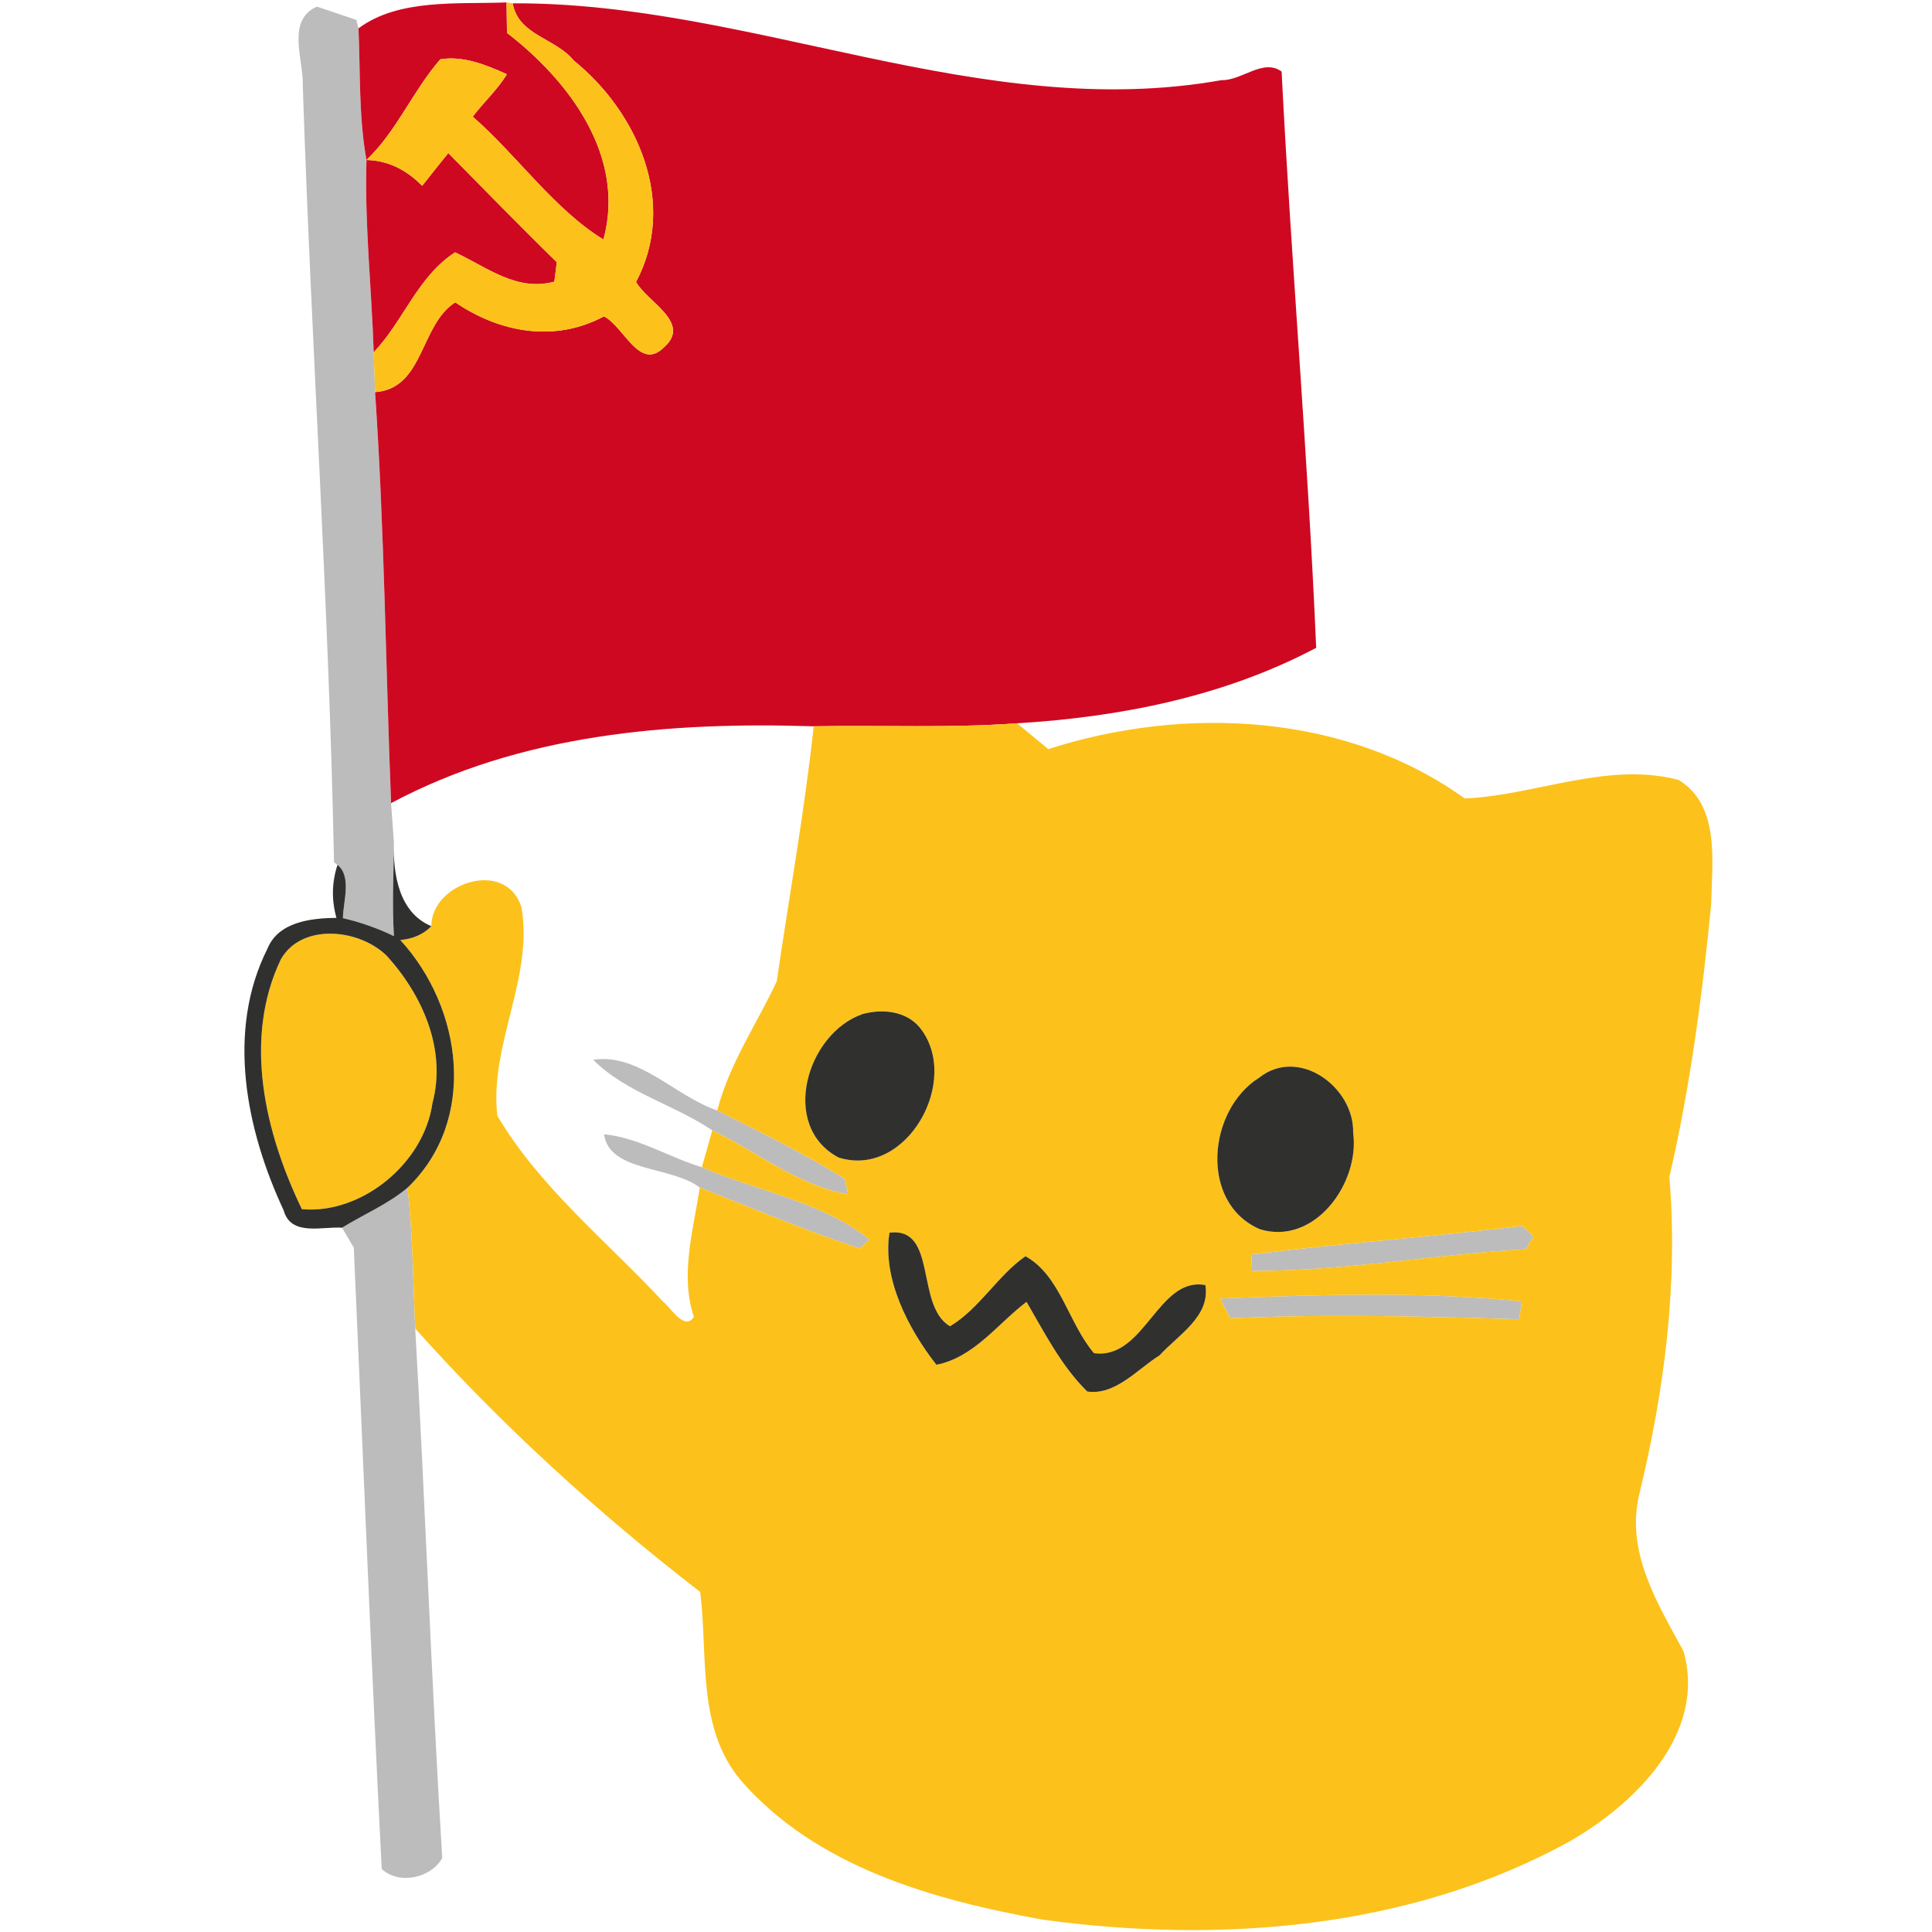 <svg xmlns="http://www.w3.org/2000/svg" width="128pt" height="128pt" viewBox="0 0 128 128"><g fill="#bdbcbc"><path d="m20.06 5.66c.06-1.69-1.12-4.32.94-5.22.65.22 1.96.66 2.61.88l.14.56c.13 2.9.01 5.85.53 8.72-.13 4.24.34 8.5.48 12.74.02.66.07 1.98.09 2.64.62 9.06.7 18.15 1.06 27.23.05.65.14 1.97.19 2.63-.02 2.06-.13 4.12.0 6.18-1.08-.52-2.21-.92-3.38-1.19.0-1.03.61-2.76-.36-3.53l-.23-.17c-.34-17.15-1.51-34.31-2.07-51.47z"/><path d="m39.3 70.21c3.04-.45 5.43 2.42 8.22 3.36 2.85 1.44 5.75 2.83 8.45 4.54l.22 1.01c-3.28-.54-6.02-2.81-9-4.23-2.53-1.72-5.72-2.49-7.89-4.68z"/><path d="m40.02 75.15c2.3.22 4.3 1.53 6.48 2.18 3.67 1.58 8.12 2.33 11.11 4.8l-.65.59c-3.59-1.19-7.08-2.66-10.6-4.04-1.84-1.44-6-1.01-6.34-3.53z"/><path d="m22.66 81.34c1.44-.89 3.03-1.55 4.34-2.65.35 3.1.37 6.22.51 9.33.67 11.69 1.07 23.39 1.79 35.08-.74 1.32-2.84 1.8-4.01.73-.7-13.72-1.24-27.45-1.85-41.17z"/><path d="m82.9 83.11c5.98-.74 11.98-1.17 17.96-1.89l.73.7-.5.85c-6.06.33-12.07 1.46-18.14 1.43z"/><path d="m80.83 86.03c6.6-.26 13.43-.48 20 .19-.04.3-.13.89-.18 1.19-6.37-.2-12.77-.36-19.14-.07-.17-.33-.51-.98-.68-1.31z"/></g><g fill="#cf0821"><path d="m23.75 1.88C26.41-.11 30.35.29 33.56.16c.01.5.02 1.52.03 2.02 4.12 3.17 7.9 8.19 6.39 13.69-3.29-2.02-5.7-5.56-8.66-8.14.72-.96 1.63-1.77 2.26-2.81-1.36-.62-2.9-1.24-4.41-.99-1.82 2.09-2.88 4.76-4.89 6.67-.52-2.87-.4-5.82-.53-8.72z"/><path d="m33.97.22C49.78.14 64.98 8.15 80.93 5.31c1.34.04 2.75-1.46 3.98-.57.64 12.73 1.75 25.46 2.29 38.18-6.1 3.23-12.99 4.59-19.82 5-4.48.33-8.98.11-13.47.2-9.53-.31-19.44.51-28 5.09-.36-9.08-.44-18.17-1.06-27.23 3.25-.24 2.95-4.43 5.31-5.95 2.96 2.01 6.59 2.68 9.85.93 1.32.64 2.36 3.69 3.99 2.04 1.84-1.62-1.13-3-1.86-4.32 2.76-5.2.14-11.22-4.13-14.67-1.19-1.48-3.68-1.67-4.04-3.79z"/><path d="m27.97 12.31c.57-.73 1.15-1.45 1.73-2.17 2.39 2.42 4.76 4.86 7.19 7.23-.04.32-.12.97-.16 1.29-2.5.68-4.47-.96-6.58-1.94-2.48 1.6-3.41 4.54-5.39 6.62-.14-4.24-.61-8.5-.48-12.74 1.37.03 2.6.6 3.69 1.71z"/></g><g fill="#fcc21b"><path d="m33.56.16c.1.01.31.04.41.06.36 2.12 2.85 2.31 4.04 3.79 4.27 3.45 6.89 9.47 4.13 14.67.73 1.32 3.7 2.7 1.86 4.32-1.63 1.65-2.67-1.4-3.99-2.04-3.26 1.75-6.89 1.08-9.85-.93-2.36 1.52-2.06 5.71-5.31 5.95-.02-.66-.07-1.98-.09-2.64 1.98-2.08 2.91-5.02 5.39-6.62 2.11.98 4.08 2.62 6.58 1.94.04-.32.12-.97.16-1.29-2.43-2.37-4.8-4.81-7.19-7.23-.58.72-1.16 1.44-1.73 2.17-1.09-1.11-2.32-1.68-3.69-1.71 2.01-1.91 3.07-4.58 4.89-6.67 1.51-.25 3.05.37 4.41.99-.63 1.04-1.54 1.85-2.26 2.81 2.96 2.58 5.37 6.12 8.66 8.14 1.51-5.5-2.27-10.52-6.39-13.69-.01-.5-.02-1.52-.03-2.02z"/><path d="m53.91 48.12c4.49-.09 8.99.13 13.47-.2.52.43 1.55 1.28 2.07 1.71 9.04-2.9 19.7-2.4 27.59 3.27 4.7-.2 9.44-2.47 14.17-1.23 2.78 1.69 2.21 5.46 2.16 8.24-.59 6.06-1.4 12.14-2.77 18.07.59 7.07-.33 14.17-2 21.04-.9 3.83 1.21 7.19 2.94 10.38 1.54 5.48-3.24 10.14-7.59 12.62-10.53 5.79-23.14 6.77-34.88 5.16-7.23-1.31-14.99-3.47-19.99-9.23-2.94-3.49-2.16-8.27-2.69-12.48-6.79-5.24-13.2-11.09-18.88-17.45-.14-3.11-.16-6.23-.51-9.33 4.67-4.48 3.64-11.92-.48-16.41.85-.08 1.54-.38 2.06-.92-.03-2.83 4.92-4.53 5.97-1.25.81 4.65-2.14 9.15-1.6 13.81 2.8 4.75 7.26 8.31 10.99 12.33.4.25 1.42 2.01 2.03.99-.93-2.76-.03-5.76.39-8.56 3.52 1.38 7.01 2.85 10.6 4.04l.65-.59c-2.99-2.47-7.44-3.22-11.11-4.8.18-.61.52-1.83.69-2.44 2.98 1.42 5.72 3.69 9 4.23l-.22-1.01c-2.7-1.71-5.6-3.1-8.45-4.54.79-3.08 2.61-5.71 3.94-8.55.82-5.63 1.84-11.24 2.45-16.9m3.25 19.06c-3.71 1.27-5.54 7.43-1.6 9.51 4.51 1.42 8.16-5.14 5.38-8.61-.92-1.11-2.48-1.25-3.78-.9m26.26 4.22c-3.4 2.13-3.99 8.29.05 10.04 3.64 1.11 6.64-3.08 6.18-6.4.07-3.02-3.61-5.72-6.23-3.64m-.52 11.71.05 1.09c6.07.03 12.08-1.1 18.14-1.43l.5-.85-.73-.7c-5.98.72-11.98 1.15-17.96 1.89m-23.97-1.44c-.48 3.02 1.23 6.35 3.11 8.75 2.49-.49 4.06-2.72 5.97-4.17 1.2 2.06 2.3 4.24 4.02 5.94 1.85.28 3.33-1.48 4.8-2.4 1.22-1.34 3.37-2.57 3.03-4.65-3.15-.59-4.02 4.97-7.38 4.51-1.69-1.97-2.23-5.15-4.54-6.42-1.85 1.28-3.02 3.45-5 4.64-2.31-1.36-.81-6.61-4.01-6.2m21.9 4.36c.17.33.51.98.68 1.31 6.37-.29 12.77-.13 19.14.07.05-.3.14-.89.18-1.19-6.57-.67-13.4-.45-20-.19z"/><path d="m18.61 63.55c1.4-2.43 5.22-2.01 7.03-.21 2.35 2.6 3.96 6.2 3.01 9.75-.57 4.03-4.74 7.38-8.65 7.02-2.44-5.05-3.92-11.27-1.39-16.56z"/></g><g fill="#30302f"><path d="m26.1 55.84c-.07 2.06.33 4.64 2.48 5.52-.52.54-1.21.84-2.06.92 4.12 4.49 5.15 11.93.48 16.41-1.31 1.1-2.9 1.76-4.34 2.65-1.31-.1-3.39.6-3.87-1.16-2.48-5.31-3.82-11.86-1.07-17.33.73-1.79 2.91-2.02 4.57-2.04-.33-1.18-.31-2.35.07-3.51.97.77.36 2.5.36 3.53 1.17.27 2.3.67 3.38 1.19-.13-2.06-.02-4.12.0-6.18m-7.49 7.71c-2.53 5.29-1.05 11.51 1.39 16.56 3.91.36 8.08-2.99 8.65-7.02.95-3.55-.66-7.15-3.01-9.75-1.81-1.8-5.63-2.22-7.03.21z"/><path d="m57.16 67.18c1.3-.35 2.86-.21 3.78.9 2.78 3.47-.87 10.03-5.38 8.61-3.94-2.08-2.11-8.24 1.6-9.51z"/><path d="m83.42 71.4c2.62-2.08 6.3.62 6.23 3.64.46 3.32-2.54 7.51-6.18 6.4-4.04-1.75-3.45-7.91-.05-10.04z"/><path d="m58.93 81.67c3.2-.41 1.7 4.84 4.01 6.2 1.98-1.19 3.15-3.36 5-4.64 2.31 1.27 2.85 4.45 4.54 6.42 3.36.46 4.23-5.1 7.38-4.51.34 2.08-1.81 3.31-3.03 4.65-1.47.92-2.95 2.68-4.8 2.4-1.72-1.7-2.82-3.88-4.02-5.94-1.91 1.45-3.48 3.68-5.97 4.17-1.88-2.4-3.59-5.73-3.11-8.75z"/></g></svg>